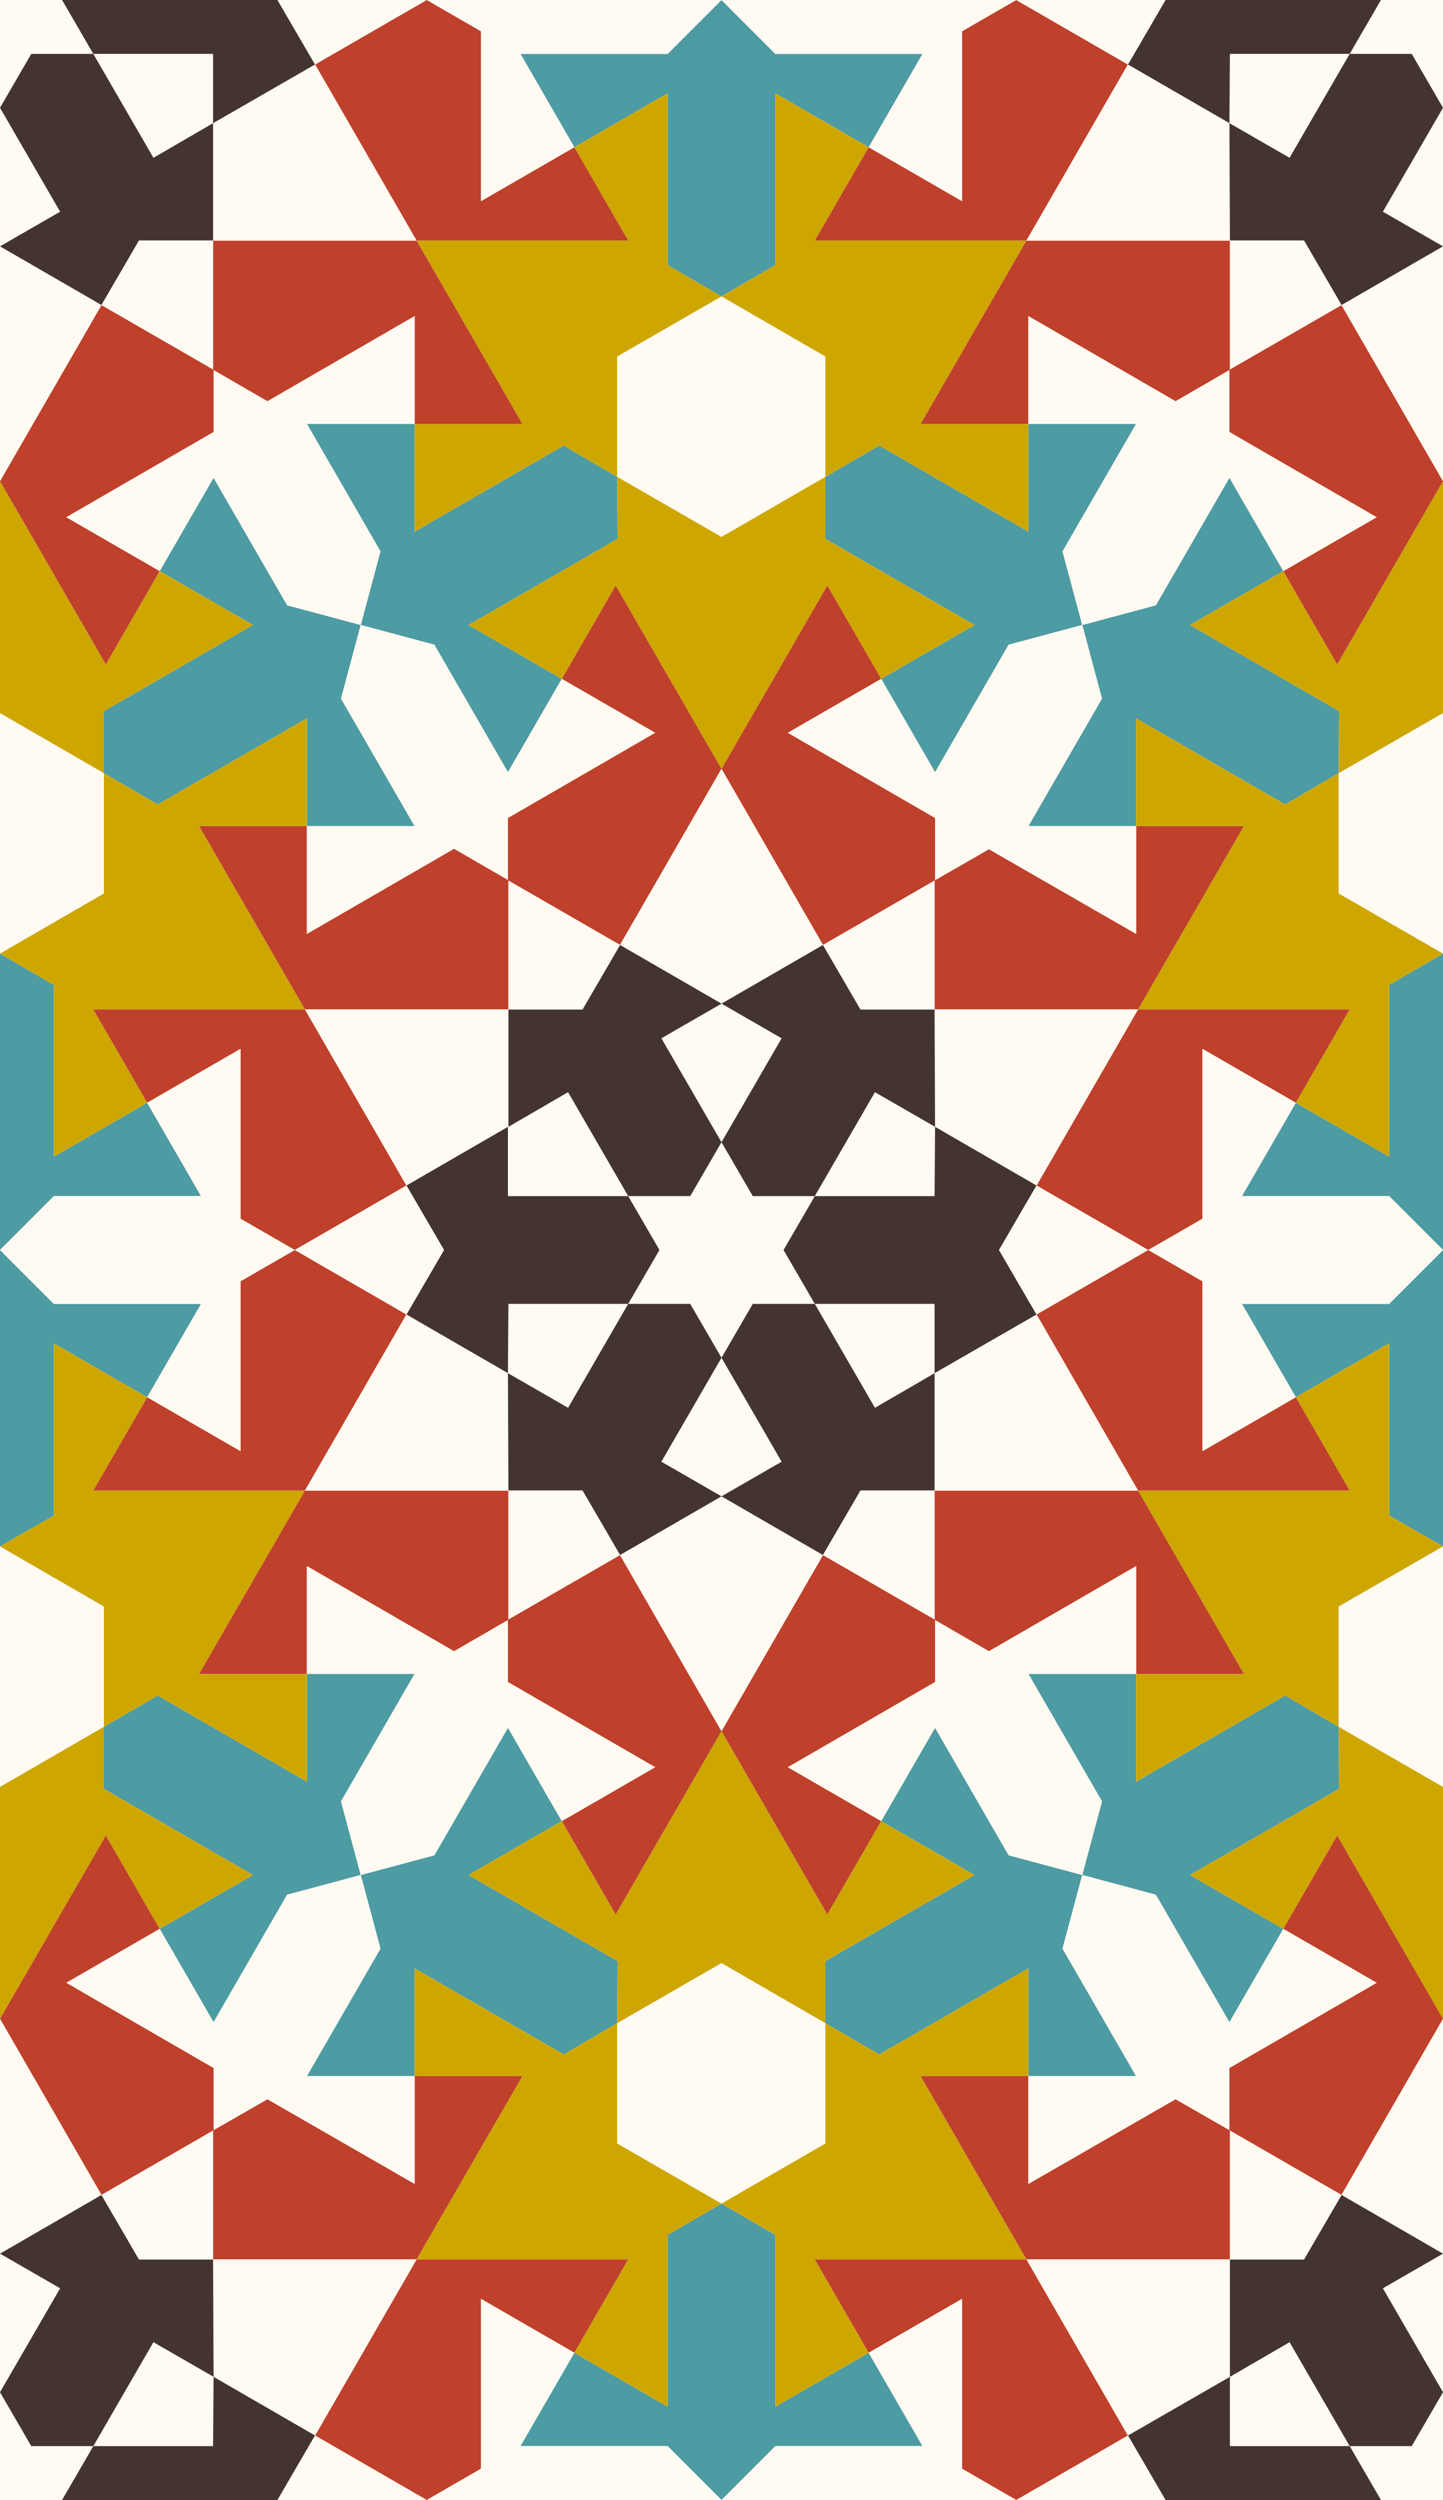 <svg xmlns="http://www.w3.org/2000/svg" width="300" height="519.6">
  <style>
    :root {
      --black: #443430;
      --red: #BF402B;
      --gold: #CEA600;
      --turquois: #4D9BA3;
      --emerald: #216554;
      --blue: #262F66;
      --white: #FFFAF2;
    }
    .shape-1{fill:#FFFAF2}
    .shape-8{fill:#443430}
    .shape-6{fill:#FFFAF2}
    .shape-7{fill:#FFFAF2}
    .shape-10{fill:#FFFAF2}

    .shape-9{fill:#FFFAF2}
    .shape-5{fill:#BF402B}
    .shape-4{fill:#CEA600}

    .shape-2{fill:#FFFAF2}
    .shape-3{fill:#4D9BA3}
    <!-- .line{stroke:#fff;stroke-width:4px} -->
    .guides{ stroke: #4FFF4F; display: none; fill: none}

  </style>
  <g id="pattern" class="line">
    <path class="shape-1" d="M-21.7 -11.2H321.6V530.8H-21.7z"/>
    <path class="shape-2" d="M150 458L128.3 445.5 128.3 420.5 150 408 171.6 420.5 171.6 445.5zM171.6 99.1L150 111.6 128.3 99.1 128.3 74.1 150 61.6 171.6 74.1zM300 198.2L278.3 185.7 278.3 160.7 300 148.2 321.6 160.7 321.6 185.7zM321.6 358.9L300 371.4 278.3 358.9 278.3 333.9 300 321.4 321.6 333.9zM0 198.2L-21.7 185.7-21.7 160.7 0 148.2 21.6 160.7 21.6 185.7zM21.6 358.9L0 371.4-21.7 358.9-21.7 333.9 0 321.4 21.6 333.9z"/>
    <path class="shape-3" d="M150 458L138.8 464.5 138.8 500.2 119.4 489 108.2 508.4 138.8 508.4 150 519.6 161.2 508.4 191.8 508.4 180.6 489 161.2 500.2 161.2 464.5zM171.6 420.5L182.8 427 213.8 409.1 213.8 431.5 236.2 431.5 220.9 405 225 389.7 209.7 385.6 194.4 359.1 183.2 378.5 202.6 389.7 171.6 407.6zM128.3 420.5L128.4 407.6 97.4 389.7 116.8 378.5 105.6 359.1 90.3 385.6 75 389.7 79.1 405 63.8 431.5 86.2 431.5 86.2 409.1 117.2 427zM171.6 99.1L171.6 112 202.6 129.9 183.2 141.1 194.4 160.5 209.7 134 225 129.9 220.9 114.6 236.2 88.1 213.8 88.1 213.8 110.5 182.8 92.6zM150 61.6L161.2 55.1 161.2 19.4 180.6 30.6 191.8 11.2 161.2 11.2 150 0 138.8 11.2 108.2 11.2 119.4 30.6 138.8 19.4 138.8 55.1zM128.3 99.1L117.2 92.6 86.2 110.5 86.2 88.1 63.8 88.1 79.1 114.6 75 129.9 90.3 134 105.6 160.5 116.8 141.1 97.4 129.9 128.4 112zM300 198.2L288.8 204.7 288.8 240.4 269.4 229.2 258.2 248.6 288.8 248.6 300 259.8 311.2 248.6 341.8 248.6 330.6 229.2 311.2 240.4 311.2 204.7zM278.3 160.7L278.4 147.8 247.4 129.9 266.8 118.7 255.6 99.3 240.3 125.8 225 129.9 229.1 145.2 213.8 171.7 236.2 171.7 236.2 149.3 267.2 167.2zM300 321.4L311.2 315 311.2 279.2 330.6 290.4 341.8 271 311.2 271 300 259.8 288.8 271 258.2 271 269.4 290.4 288.8 279.2 288.8 315zM278.3 358.9L267.2 352.4 236.2 370.3 236.2 347.9 213.8 347.9 229.1 374.4 225 389.7 240.3 393.8 255.6 420.3 266.8 400.9 247.4 389.7 278.4 371.8zM0 198.2L-11.2 204.7-11.2 240.4-30.6 229.2-41.8 248.6-11.2 248.6 0 259.8 11.2 248.6 41.8 248.6 30.6 229.2 11.2 240.4 11.2 204.7zM21.6 160.7L32.8 167.2 63.8 149.3 63.8 171.7 86.2 171.7 70.9 145.2 75 129.9 59.7 125.8 44.4 99.3 33.2 118.7 52.6 129.9 21.6 147.8zM21.6 358.9L21.6 371.8 52.6 389.7 33.2 400.9 44.4 420.3 59.7 393.8 75 389.7 70.9 374.4 86.2 347.9 63.8 347.9 63.8 370.3 32.8 352.4zM0 321.4L11.2 315 11.2 279.2 30.6 290.4 41.8 271 11.2 271 0 259.8-11.2 271-41.8 271-30.6 290.4-11.2 279.2-11.2 315z"/>
    <g>
      <path class="shape-4" d="M128.3 445.5L128.3 420.5 117.2 427 86.2 409.1 86.2 431.5 108.6 431.5 86.6 469.6 86.6 469.6 86.6 469.6 86.6 469.6 86.6 469.6 130.6 469.6 119.4 489 138.8 500.2 138.8 464.5 150 458zM171.6 445.5L150 458 161.2 464.5 161.2 500.2 180.6 489 169.4 469.6 213.4 469.6 213.4 469.6 213.4 469.6 213.4 469.6 213.4 469.6 191.4 431.5 213.8 431.5 213.8 409.1 182.8 427 171.6 420.5zM150 408L171.6 420.5 171.6 407.6 202.6 389.7 183.2 378.5 172 397.9 150 359.8 150 359.8 150 359.8 150 359.8 150 359.8 128 397.9 116.8 378.5 97.4 389.7 128.4 407.6 128.3 420.5zM150 111.6L128.3 99.1 128.4 112 97.4 129.9 116.8 141.1 128 121.7 150 159.8 150 159.8 150 159.8 150 159.8 150 159.8 172 121.7 183.2 141.1 202.6 129.9 171.6 112 171.6 99.1zM171.6 74.1L171.6 99.1 182.8 92.6 213.8 110.5 213.8 88.1 191.4 88.1 213.4 50 213.4 50 213.4 50 213.4 50 213.4 50 169.4 50 180.6 30.6 161.2 19.4 161.2 55.1 150 61.6zM128.3 74.1L150 61.6 138.8 55.1 138.8 19.4 119.4 30.6 130.6 50 86.6 50 86.6 50 86.6 50 86.6 50 86.6 50 108.6 88.1 86.2 88.1 86.2 110.5 117.2 92.6 128.3 99.1zM278.3 185.7L278.3 160.7 267.2 167.2 236.2 149.3 236.2 171.7 258.6 171.7 236.6 209.8 236.6 209.8 236.6 209.8 236.6 209.8 236.6 209.8 280.6 209.8 269.4 229.2 288.8 240.4 288.8 204.7 300 198.2zM300 148.2L321.6 160.7 321.6 147.8 352.6 129.9 333.2 118.7 322 138.1 300 100 300 100 300 100 300 100 300 100 278 138.1 266.8 118.7 247.4 129.9 278.4 147.8 278.3 160.7zM300 371.4L278.3 358.9 278.4 371.8 247.4 389.7 266.8 400.9 278 381.5 300 419.6 300 419.6 300 419.6 300 419.6 300 419.6 322 381.5 333.2 400.9 352.6 389.7 321.6 371.8 321.6 358.9zM278.3 333.9L300 321.4 288.8 315 288.8 279.2 269.4 290.4 280.6 309.8 236.6 309.8 236.6 309.8 236.6 309.8 236.6 309.8 236.6 309.8 258.6 347.9 236.2 347.9 236.2 370.3 267.2 352.4 278.3 358.9zM21.6 185.7L0 198.2 11.2 204.7 11.2 240.4 30.6 229.2 19.4 209.8 63.4 209.8 63.4 209.8 63.4 209.8 63.4 209.8 63.4 209.8 41.4 171.7 63.8 171.7 63.8 149.3 32.8 167.2 21.6 160.7zM0 148.2L21.6 160.7 21.6 147.8 52.6 129.9 33.2 118.7 22 138.1 0 100 0 100 0 100 0 100 0 100-22 138.1-33.2 118.7-52.6 129.9-21.6 147.8-21.6 160.7zM0 371.4L-21.7 358.9-21.6 371.8-52.6 389.7-33.2 400.9-22 381.5 0 419.6 0 419.6 0 419.6 0 419.6 0 419.6 22 381.5 33.2 400.9 52.6 389.7 21.6 371.8 21.6 358.9zM21.6 333.9L21.6 358.9 32.8 352.4 63.8 370.3 63.8 347.9 41.4 347.9 63.4 309.8 63.4 309.8 63.4 309.8 63.4 309.8 63.4 309.8 19.4 309.8 30.6 290.4 11.2 279.2 11.2 315 0 321.4z"/>
    </g>
    <g>
      <path class="shape-5" d="M130.6 469.6L86.6 469.6 65.5 506.2 88.7 519.6 100 513.1 100 477.8 119.4 489zM108.6 431.5L86.6 469.6 44.3 469.6 44.3 442.8 55.6 436.3 86.2 453.9 86.2 431.5zM191.4 431.5L213.4 469.6 255.7 469.6 255.7 442.8 244.4 436.3 213.8 453.9 213.8 431.5zM169.4 469.6L213.4 469.6 234.5 506.2 211.3 519.6 200 513.1 200 477.8 180.6 489zM128 397.9L150 359.8 128.9 323.2 105.6 336.6 105.6 349.6 136.2 367.3 116.8 378.5zM172 397.9L150 359.8 171.1 323.2 194.4 336.6 194.4 349.6 163.8 367.3 183.2 378.5zM172 121.7L150 159.8 171.1 196.4 194.4 183 194.4 170 163.8 152.3 183.2 141.1zM128 121.7L150 159.8 128.9 196.4 105.6 183 105.6 170 136.2 152.3 116.8 141.1zM169.4 50L213.4 50 234.5 13.4 211.3 0 200 6.5 200 41.8 180.6 30.6zM191.4 88.1L213.4 50 255.7 50 255.7 76.9 244.4 83.4 213.8 65.7 213.8 88.1zM108.6 88.1L86.6 50 44.3 50 44.3 76.9 55.6 83.4 86.2 65.7 86.2 88.1zM130.6 50L86.6 50 65.5 13.4 88.7 0 100 6.5 100 41.8 119.4 30.6zM280.6 209.8L236.6 209.8 215.5 246.4 238.7 259.8 250 253.3 250 218 269.4 229.2z"/>
      <path class="shape-5" d="M258.6 171.7L236.6 209.8 194.3 209.8 194.3 183 205.6 176.5 236.2 194.1 236.2 171.7zM278 138.1L300 100 278.9 63.4 255.6 76.8 255.6 89.8 286.2 107.5 266.8 118.7zM278 381.5L300 419.6 278.9 456.2 255.6 442.8 255.6 429.8 286.2 412.1 266.8 400.9zM258.6 347.9L236.6 309.8 194.3 309.8 194.3 336.7 205.6 343.2 236.2 325.5 236.2 347.9zM280.6 309.8L236.6 309.8 215.5 273.2 238.7 259.8 250 266.3 250 301.6 269.4 290.4zM41.4 171.7L63.4 209.8 105.7 209.8 105.7 182.9 94.4 176.4 63.8 194.1 63.8 171.7zM19.4 209.8L63.4 209.8 84.5 246.4 61.3 259.8 50 253.3 50 218 30.6 229.2zM22 138.1L0 100 21.1 63.4 44.4 76.8 44.4 89.8 13.8 107.5 33.2 118.7zM22 381.5L0 419.6 21.1 456.2 44.4 442.8 44.4 429.8 13.8 412.1 33.2 400.9zM19.4 309.8L63.4 309.8 84.5 273.2 61.3 259.8 50 266.3 50 301.6 30.6 290.4zM41.4 347.9L63.4 309.8 105.7 309.8 105.7 336.7 94.4 343.2 63.8 325.5 63.8 347.9z"/>
    </g>
    <g>
      <path class="shape-6" d="M31.9 486.8L44.4 494 44.3 508.4 19.4 508.4zM255.7 508.4L255.7 494 268.1 486.8 280.6 508.4zM162.5 303.8L150 311 137.5 303.8 150 282.2zM137.5 215.8L150 208.6 162.5 215.8 150 237.4zM268.1 32.8L255.6 25.6 255.7 11.2 280.6 11.2zM44.3 11.2L44.3 25.6 31.9 32.8 19.4 11.2zM181.9 227L194.4 234.2 194.3 248.6 169.4 248.6zM312.5 44L300 51.2 287.5 44 300 22.4zM287.5 475.6L300 468.4 312.5 475.6 300 497.2zM194.3 271L194.3 285.4 181.9 292.6 169.4 271zM105.7 248.6L105.7 234.2 118.1 227 130.6 248.6zM12.5 44L0 51.2-12.5 44 0 22.4zM-12.5 475.6L0 468.4 12.5 475.6 0 497.2zM118.1 292.6L105.6 285.4 105.7 271 130.6 271z"/>
    </g>
    <g>
      <path class="shape-7" d="M44.3 469.6L86.6 469.6 65.5 506.2 44.4 494zM234.5 506.2L213.4 469.6 255.7 469.6 255.7 494zM171.1 323.2L150 359.8 128.9 323.2 150 311zM128.9 196.4L150 159.8 171.1 196.4 150 208.6zM255.7 50L213.4 50 234.5 13.4 255.6 25.6zM65.5 13.4L86.6 50 44.3 50 44.3 25.6zM194.3 209.8L236.6 209.8 215.5 246.4 194.4 234.2zM321.1 63.4L300 100 278.9 63.4 300 51.2zM278.9 456.2L300 419.6 321.1 456.2 300 468.4zM215.5 273.2L236.6 309.8 194.3 309.8 194.3 285.4zM84.5 246.4L63.4 209.8 105.7 209.8 105.7 234.2zM21.1 63.4L0 100-21.1 63.4 0 51.2zM-21.1 456.2L0 419.6 21.1 456.2 0 468.4zM105.7 309.8L63.4 309.8 84.5 273.2 105.6 285.4z"/>
    </g>
    <g>
      <path class="shape-8" d="M215.5 246.4L194.4 234.2 194.3 248.6 169.4 248.6 162.9 259.8 169.4 271 194.3 271 194.3 285.4 215.5 273.2 207.7 259.8z"/>
      <path class="shape-8" d="M171.1 196.4L150 208.6 162.5 215.8 150 237.4 156.5 248.6 169.4 248.6 181.9 227 194.4 234.2 194.3 209.8 178.9 209.8zM21.1 456.2L0 468.4 12.5 475.6 0 497.2 6.5 508.4 19.4 508.4 31.9 486.8 44.4 494 44.3 469.6 28.9 469.6zM105.7 209.8L105.7 234.2 118.1 227 130.6 248.6 143.5 248.6 150 237.4 137.5 215.8 150 208.6 128.9 196.4 121.1 209.8zM255.7 469.6L255.7 494 268.1 486.8 280.6 508.4 293.5 508.4 300 497.2 287.5 475.6 300 468.4 278.9 456.2 271.1 469.6zM84.5 273.2L105.6 285.4 105.7 271 130.6 271 137.1 259.8 130.6 248.6 105.6 248.6 105.6 234.2 84.5 246.4 92.3 259.8z"/>
      <path class="shape-8" d="M128.9 323.2L150 311 137.5 303.8 150 282.2 143.5 271 130.6 271 118.1 292.6 105.6 285.4 105.7 309.8 121.1 309.8zM278.9 63.4L300 51.2 287.5 44 300 22.4 293.5 11.2 280.6 11.2 268.1 32.8 255.6 25.6 255.7 50 271.1 50zM194.3 309.8L194.3 285.4 181.9 292.6 169.4 271 156.5 271 150 282.2 162.5 303.8 150 311 171.1 323.2 178.9 309.8zM44.3 50L44.3 25.6 31.9 32.8 19.4 11.2 6.5 11.2 0 22.4 12.5 44 0 51.2 21.1 63.4 28.9 50z"/>
    </g>
    <g>
      <path class="shape-9" d="M300 259.8L288.8 248.6 258.2 248.6 269.4 229.2 250 218 250 253.3 238.8 259.8 250 266.3 250 301.6 269.4 290.4 258.2 271 288.8 271zM225 129.9L209.7 134 194.4 160.5 183.2 141.1 163.8 152.3 194.4 170 194.4 182.9 205.6 176.5 236.2 194.1 236.2 171.7 213.8 171.7 229.1 145.2zM75 389.7L59.7 393.8 44.4 420.3 33.2 400.9 13.8 412.1 44.4 429.8 44.4 442.7 55.6 436.3 86.2 453.9 86.2 431.5 63.8 431.5 79.1 405zM75 129.9L70.9 145.2 86.2 171.7 63.8 171.7 63.8 194.1 94.4 176.4 105.6 182.9 105.6 170 136.2 152.3 116.8 141.1 105.6 160.5 90.3 134zM225 389.7L220.9 405 236.2 431.5 213.8 431.5 213.8 453.9 244.4 436.3 255.6 442.7 255.6 429.8 286.2 412.1 266.8 400.9 255.6 420.3 240.3 393.8zM0 259.8L11.2 271 41.8 271 30.6 290.4 50 301.6 50 266.3 61.2 259.8 50 253.3 50 218 30.6 229.2 41.8 248.6 11.2 248.6zM75 389.7L90.3 385.6 105.6 359.1 116.8 378.5 136.2 367.3 105.6 349.6 105.6 336.7 94.4 343.2 63.8 325.5 63.8 347.9 86.2 347.9 70.9 374.4zM225 129.9L240.3 125.8 255.6 99.3 266.8 118.7 286.2 107.5 255.6 89.8 255.6 76.9 244.4 83.4 213.8 65.7 213.8 88.1 236.2 88.1 220.9 114.6zM225 389.7L229.1 374.4 213.8 347.9 236.2 347.9 236.2 325.5 205.6 343.2 194.4 336.7 194.4 349.6 163.8 367.3 183.2 378.5 194.4 359.1 209.7 385.6zM75 129.9L79.1 114.6 63.8 88.1 86.2 88.1 86.2 65.7 55.6 83.4 44.4 76.9 44.4 89.8 13.8 107.5 33.2 118.7 44.4 99.3 59.7 125.8z"/>
    </g>
    <g>
      <path class="shape-10" d="M211.3 0L234.5 13.4 242.3 0M238.7 259.8L238.7 259.8 238.7 259.8 215.5 246.4 207.7 259.8 215.5 273.2 238.7 259.8 238.7 259.8z"/>
      <path class="shape-8" d="M65.5 -13.4L44.4 -25.6 44.3 -11.2 19.4 -11.2 12.9 0 19.4 11.2 44.3 11.2 44.3 25.6 65.5 13.4 57.7 0z"/>
      <path class="shape-9" d="M150 0L138.8 -11.2 108.2 -11.2 119.4 -30.6 100 -41.8 100 -6.5 88.8 0 100 6.5 100 41.8 119.4 30.6 108.2 11.2 138.8 11.2z"/>
      <path class="shape-10" d="M88.7 0L88.7 0 88.7 0 65.5-13.4 57.7 0 65.5 13.4 88.7 0 88.7 0zM194.3 183L194.3 183 194.3 183 171.1 196.4 178.9 209.8 194.3 209.8 194.3 183 194.3 183zM44.3 442.8L44.3 442.8 44.3 442.8 21.1 456.2 28.9 469.6 44.3 469.6 44.3 442.8 44.3 442.8zM105.7 183L105.6 183 105.7 183 105.7 209.8 121.1 209.8 128.9 196.4 105.7 183 105.7 183zM255.7 442.8L255.7 442.8 255.7 442.8 255.7 469.6 271.1 469.6 278.9 456.2 255.7 442.8 255.7 442.8zM61.3 259.8L61.3 259.8 61.3 259.8 84.5 273.2 92.3 259.8 84.5 246.4 61.3 259.8 61.3 259.8z"/>
      <path class="shape-8" d="M234.5 13.4L255.6 25.6 255.7 11.2 280.6 11.2 287.1 0 280.6 -11.2 255.6 -11.2 255.6 -25.6 234.5 -13.4 242.3 0z"/>
      <path class="shape-9" d="M150 0L161.2 11.2 191.8 11.2 180.6 30.6 200 41.8 200 6.5 211.2 0 200 -6.5 200 -41.8 180.6 -30.6 191.8 -11.2 161.2 -11.2z"/>
      <path class="shape-10" d="M211.3 0L211.3 0 211.3 0 234.5 13.4 242.3 0 234.5 -13.4 211.3 0 211.3 0z"/>
      <path class="shape-8" d="M65.5 506.2L44.4 494 44.3 508.4 19.4 508.4 12.9 519.6 19.4 530.8 44.3 530.8 44.3 545.2 65.5 533 57.7 519.6z"/>
      <path class="shape-9" d="M150 519.6L138.8 508.4 108.2 508.4 119.4 489 100 477.8 100 513.1 88.8 519.6 100 526.1 100 561.4 119.4 550.2 108.2 530.8 138.8 530.8z"/>
      <path class="shape-10" d="M88.7 519.6L88.7 519.6 88.7 519.6 65.5 506.2 57.7 519.6 65.5 533 88.7 519.6 88.7 519.6z"/>
      <path class="shape-8" d="M234.5 533L255.6 545.2 255.7 530.8 280.6 530.8 287.1 519.6 280.6 508.4 255.7 508.4 255.7 494 234.5 506.2 242.3 519.6z"/>
      <path class="shape-9" d="M150 519.6L161.2 530.8 191.8 530.8 180.6 550.2 200 561.4 200 526.1 211.2 519.6 200 513.1 200 477.8 180.6 489 191.8 508.4 161.2 508.4z"/>
      <path class="shape-10" d="M211.3 519.6L211.3 519.6 211.3 519.6 234.5 533 242.3 519.6 234.5 506.2 211.3 519.6 211.3 519.6zM105.7 336.6L105.7 336.6 105.7 336.6 128.9 323.2 121.1 309.8 105.7 309.8 105.7 336.6 105.7 336.6zM255.7 76.8L255.7 76.8 255.7 76.8 278.9 63.4 271.1 50 255.7 50 255.7 76.8 255.7 76.8zM194.3 336.6L194.3 336.6 194.3 336.6 194.3 309.8 178.9 309.8 171.1 323.2 194.3 336.6 194.3 336.6zM44.3 76.8L44.3 76.8 44.3 76.8 44.3 50 28.9 50 21.1 63.4 44.3 76.8 44.3 76.8z"/>
    </g>
  </g>
  <g class="guides">
    <path d="M0 519.6L75 389.7 150 259.8 225 389.7 300 519.6 150 519.6zM300 519.6L75 389.7M150 259.8L150 519.6M0 519.6L225 389.7"/>
    <circle cx="150" cy="433" r="25"/>
    <path d="M150 458L128.4 445.5 128.4 420.5 150 408 171.6 420.5 171.6 445.5z"/>
    <g>
      <circle cy="519.6" r="100"/>
      <circle cx="150" cy="519.6" r="43.3"/>
      <path d="M150 562.9L119.4 550.2 106.7 519.6 119.4 489 150 476.3 180.6 489 193.3 519.6 180.6 550.2zM161.2 464.5L150 458M150 458L138.8 464.5M130.6 469.6L101.7 519.6M169.4 469.6L198.3 519.6M6.5 508.4L293.5 508.4M150 519.6L138.8 508.4M150 519.6L161.2 508.4M138.8 519.6L138.8 464.5M161.2 519.6L161.2 464.5M86.6 469.6L213.4 469.6"/>
      <circle cx="119.4" cy="489" r="22.4"/>
      <circle cx="180.6" cy="489" r="22.4"/>
      <path d="M88.7 519.6L108.2 508.4M88.7 519.6L22.2 481.2"/>
    </g>
    <g>
      <circle cx="300" cy="519.6" r="100"/>
      <circle cx="225" cy="389.7" r="43.3"/>
      <path d="M262.5 368.1L266.8 400.9 246.6 427.2 213.8 431.5 187.5 411.4 183.2 378.5 203.3 352.2 236.2 347.9zM171.6 407.6L171.6 420.5M171.7 420.5L182.8 427M191.4 431.5L249.1 431.5M172 397.9L200.8 347.9M287.1 519.6L143.5 271M225 389.7L220.9 405M225 389.7L209.7 385.6M230.6 399.4L182.8 427M219.4 380L171.6 407.6M213.4 469.6L150 359.8"/>
      <circle cx="213.8" cy="431.5" r="22.4"/>
      <circle cx="183.2" cy="378.5" r="22.4"/>
      <path d="M255.7 442.8L236.2 431.5M255.7 442.8L255.7 519.6"/>
    </g>
    <g>
      <circle cx="150" cy="259.8" r="100"/>
      <circle cx="75" cy="389.7" r="43.3"/>
      <path d="M37.5 368.1L63.8 347.9 96.6 352.2 116.8 378.5 112.5 411.4 86.2 431.5 53.3 427.2 33.2 400.9zM117.2 427L128.4 420.5M128.4 420.5L128.4 407.6M128 397.9L99.1 347.9M108.6 431.5L50.8 431.5M156.4 271L12.9 519.6M75 389.7L90.3 385.6M75 389.7L79.1 405M80.6 380L128.4 407.6M69.4 399.4L117.2 427M150 359.8L86.6 469.6"/>
      <circle cx="116.8" cy="378.5" r="22.4"/>
      <circle cx="86.2" cy="431.5" r="22.4"/>
      <path d="M105.6 336.6L105.6 359.1M105.7 336.6L172.2 298.2"/>
    </g>
    <g>
      <path d="M450 259.8L225 389.7M150 259.8L375 389.7M300 519.6L300 259.8"/>
      <circle cx="300" cy="346.4" r="25"/>
      <path d="M321.6 358.9L300 371.4 278.4 358.9 278.4 333.9 300 321.4 321.6 333.9z"/>
      <g>
        <path d="M332.8 352.4L321.6 358.9M321.6 358.9L321.6 371.8M322 381.6L350.8 431.5M341.4 347.9L399.1 347.9M293.5 508.4L437.1 259.8M375 389.7L359.7 393.8M375 389.7L370.9 374.4M369.4 399.4L321.6 371.8M380.6 380L332.8 352.4M300 419.6L363.4 309.8"/>
        <circle cx="333.2" cy="400.9" r="22.4"/>
        <circle cx="363.8" cy="347.9" r="22.4"/>
        <path d="M344.4 442.8L344.4 420.3M344.3 442.8L277.8 481.2"/>
      </g>
      <g>
        <circle cx="300" cy="259.8" r="43.3"/>
        <path d="M300 216.5L330.6 229.2 343.3 259.8 330.6 290.4 300 303.1 269.4 290.4 256.7 259.8 269.4 229.2zM288.8 315L300 321.4M300 321.4L311.2 315M319.4 309.8L348.3 259.8M280.6 309.8L251.7 259.8M443.5 271L156.5 271M300 259.8L311.2 271M300 259.8L288.8 271M311.2 259.8L311.2 315M288.8 259.8L288.8 315M363.4 309.8L236.6 309.8"/>
        <circle cx="330.6" cy="290.4" r="22.4"/>
        <circle cx="269.4" cy="290.4" r="22.4"/>
        <path d="M361.3 259.8L341.8 271M361.3 259.8L427.8 298.2"/>
      </g>
      <g>
        <path d="M278.4 371.8L278.4 358.9M278.3 358.9L267.2 352.4M258.6 347.9L200.8 347.9M278 381.5L249.1 431.5M162.9 259.8L306.5 508.4M225 389.7L229.1 374.4M225 389.7L240.3 393.8M219.4 380L267.2 352.4M230.6 399.4L278.4 371.8M236.6 309.8L300 419.6"/>
        <circle cx="236.2" cy="347.9" r="22.4"/>
        <circle cx="266.8" cy="400.9" r="22.4"/>
        <path d="M194.3 336.7L213.8 347.9M194.3 336.6L194.3 259.8"/>
      </g>
    </g>
    <g>
      <path d="M450 259.8L300 259.8 150 259.8 225 129.9 300 0 375 129.9zM300 0L300 259.8M150 259.8L375 129.9M450 259.8L225 129.9"/>
      <circle cx="300" cy="173.2" r="25"/>
      <path d="M321.6 160.7L321.6 185.7 300 198.2 278.4 185.7 278.4 160.7 300 148.2z"/>
      <g>
        <path d="M321.6 147.8L321.6 160.7M321.7 160.8L332.8 167.2M341.4 171.8L399.1 171.8M322 138.1L350.8 88.1M437.1 259.8L293.5 11.2M375 129.9L370.9 145.2M375 129.9L359.7 125.8M380.6 139.6L332.8 167.2M369.4 120.2L321.6 147.8M363.4 209.8L300 100.1"/>
        <circle cx="363.8" cy="171.8" r="22.4"/>
        <circle cx="333.2" cy="118.7" r="22.4"/>
        <path d="M405.7 183L386.2 171.8M405.6 183L405.6 259.8"/>
      </g>
      <g>
        <circle cx="300" r="100"/>
        <circle cx="225" cy="129.9" r="43.3"/>
        <path d="M187.5 108.3L213.8 88.1 246.6 92.4 266.8 118.7 262.5 151.6 236.2 171.8 203.3 167.4 183.2 141.1zM267.2 167.2L278.4 160.7M278.4 160.7L278.4 147.8M278 138.1L249.1 88.1M258.6 171.8L200.8 171.8M306.4 11.3L162.9 259.8M225 129.9L240.3 125.8M225 129.9L229.1 145.2M230.6 120.2L278.4 147.8M219.4 139.6L267.2 167.2M300 100.1L236.6 209.8"/>
        <path d="M286.211,107.539c6.183,10.708,2.514,24.4-8.194,30.584c-10.71,6.182-24.401,2.513-30.583-8.196 c-6.183-10.706-2.514-24.398,8.195-30.582C266.336,93.161,280.03,96.832,286.211,107.539z"/>
        <circle cx="236.2" cy="171.8" r="22.4"/>
        <path d="M255.6 76.9L255.6 99.3M255.6 76.8L322.2 38.4"/>
      </g>
      <g>
        <path d="M311.2 204.7L300 198.2M300 198.2L288.8 204.7M280.6 209.9L251.7 259.8M319.4 209.8L348.3 259.8M156.5 248.6L443.5 248.6M300 259.8L288.8 248.6M300 259.8L311.2 248.7M288.8 259.8L288.8 204.7M311.2 259.8L311.2 204.7M236.6 209.8L363.4 209.8"/>
        <circle cx="269.4" cy="229.2" r="22.4"/>
        <circle cx="330.6" cy="229.2" r="22.4"/>
        <path d="M238.7 259.9L258.2 248.7M238.7 259.8L172.2 221.4"/>
      </g>
    </g>
    <g>
      <path d="M0 0L225 129.9M150 259.8L150 0M300 0L75 129.9"/>
      <circle cx="150" cy="86.6" r="25"/>
      <path d="M150 61.6L171.7 74.1 171.7 99.1 150 111.6 128.4 99.1 128.4 74.1z"/>
      <g>
        <circle cx="150" r="43.3"/>
        <path d="M150-43.3L180.6-30.6 193.3 0 180.6 30.6 150 43.3 119.4 30.6 106.7 0 119.4-30.6zM138.8 55.1L150 61.6M150 61.6L161.2 55.1M169.5 50L198.3 0M130.6 50L101.7 0M293.5 11.2L6.5 11.2M150 0L161.2 11.2M150 0L138.8 11.2M161.2 0L161.2 55.1M138.8 0L138.8 55.1M213.4 50L86.6 50"/>
        <circle cx="180.6" cy="30.6" r="22.4"/>
        <circle cx="119.4" cy="30.6" r="22.4"/>
        <path d="M211.3 0L191.9 11.2M211.3 0L277.8 38.4"/>
      </g>
      <g>
        <circle r="100"/>
        <circle cx="75" cy="129.9" r="43.3"/>
        <path d="M37.5 151.6L33.2 118.7 53.4 92.4 86.2 88.1 112.5 108.3 116.8 141.1 96.7 167.4 63.8 171.7zM128.4 112L128.4 99.1M128.4 99.1L117.2 92.6M108.6 88.1L50.9 88.1M128 121.7L99.2 171.7M13 0L156.5 248.6M75 129.9L79.1 114.6M75 129.9L90.3 134M69.4 120.2L117.2 92.6M80.6 139.6L128.4 112M86.6 50L150 159.8"/>
        <circle cx="86.2" cy="88.1" r="22.4"/>
        <circle cx="116.8" cy="141.1" r="22.4"/>
        <path d="M44.4 76.9L63.8 88.1M44.4 76.8L44.4 0"/>
      </g>
      <g>
        <path d="M182.9 92.6L171.7 99.1M171.7 99.1L171.7 112M172 121.7L200.9 171.7M191.4 88.1L249.2 88.1M143.6 248.6L287.1 0M225 129.9L209.7 134M225 129.9L220.9 114.6M219.4 139.6L171.7 112M230.6 120.2L182.9 92.6M150 159.8L213.4 50"/>
        <circle cx="183.2" cy="141.1" r="22.4"/>
        <circle cx="213.8" cy="88.1" r="22.4"/>
        <path d="M194.4 183L194.4 160.5M194.4 183L127.8 221.4"/>
      </g>
    </g>
    <g>
      <path d="M0 0L75 129.9 150 259.8 0 259.8-150 259.8-75 129.9zM-150 259.8L75 129.9M150 259.8L-75 129.9M0 0L0 259.8"/>
      <circle cy="173.2" r="25"/>
      <path d="M-21.6 160.7L0 148.2 21.7 160.7 21.7 185.7 0 198.2 -21.6 185.7z"/>
      <g>
        <path d="M-32.8 167.2L-21.6 160.7M-21.6 160.7L-21.6 147.8M-22 138.1L-50.8 88.1M-41.4 171.7L-99.1 171.7M6.5 11.2L-137.1 259.8M-75 129.9L-59.7 125.8M-75 129.9L-70.9 145.2M-69.4 120.2L-21.6 147.8M-80.6 139.6L-32.8 167.2M0 100L-63.4 209.8"/>
        <circle cx="-33.2" cy="118.7" r="22.4"/>
        <circle cx="-63.8" cy="171.7" r="22.4"/>
        <path d="M-44.4 76.8L-44.4 99.3M-44.3 76.8L22.2 38.4"/>
      </g>
      <g>
        <circle cy="259.8" r="43.3"/>
        <path d="M0 303.1L-30.6 290.4-43.3 259.8-30.6 229.2 0 216.5 30.6 229.2 43.3 259.8 30.6 290.4zM11.2 204.7L0 198.2M0 198.2L-11.2 204.7M-19.4 209.8L-48.3 259.8M19.4 209.8L48.3 259.8M-143.5 248.6L143.6 248.6M0 259.8L-11.2 248.6M0 259.8L11.2 248.6M-11.2 259.8L-11.2 204.7M11.2 259.8L11.2 204.7M-63.4 209.8L63.4 209.8"/>
        <circle cx="-30.6" cy="229.2" r="22.4"/>
        <circle cx="30.6" cy="229.2" r="22.4"/>
        <path d="M-61.2 259.8L-41.8 248.6M-61.3 259.8L-127.8 221.4"/>
      </g>
      <g>
        <path d="M21.7 147.8L21.7 160.7M21.7 160.7L32.9 167.2M41.5 171.7L99.2 171.7M22 138.1L50.9 88.1M137.1 259.8L-6.4 11.2M75 129.9L70.9 145.2M75 129.9L59.7 125.8M80.6 139.6L32.9 167.2M69.4 120.2L21.7 147.8M63.4 209.8L0 100"/>
        <circle cx="63.8" cy="171.7" r="22.4"/>
        <circle cx="33.2" cy="118.7" r="22.4"/>
        <path d="M105.7 182.9L86.2 171.7M105.7 183L105.7 259.8"/>
      </g>
    </g>
    <g>
      <path d="M0 519.6L0 259.8M150 259.8L-75 389.7M-150 259.8L75 389.7"/>
      <circle cy="346.4" r="25"/>
      <path d="M-21.6 358.9L-21.6 333.9 0 321.4 21.7 333.9 21.7 358.9 0 371.4z"/>
      <g>
        <path d="M-21.6 371.8L-21.6 358.9M-21.6 358.9L-32.8 352.4M-41.4 347.9L-99.1 347.9M-22 381.5L-50.8 431.5M-137 259.8L6.5 508.4M-75 389.7L-70.9 374.4M-75 389.7L-59.7 393.8M-80.6 380L-32.8 352.4M-69.4 399.4L-21.6 371.8M-63.4 309.8L0 419.6M-63.774 325.496c12.365 0 22.389 10.023 22.389 22.388 0 12.366-10.023 22.388-22.39 22.389-12.364 0-22.386-10.025-22.386-22.39C-86.164 335.52-76.138 325.495-63.774 325.496zM-33.154 378.53c12.364.001 22.388 10.024 22.388 22.39 0 12.364-10.024 22.386-22.39 22.388-12.364-.001-22.387-10.022-22.386-22.39C-55.544 388.554-45.518 378.531-33.154 378.53zM-105.6 336.7L-86.2 347.9M-105.6 336.6L-105.6 259.8"/>
      </g>
      <g>
        <path d="M50.017,433.012c47.83,27.615,64.217,88.775,36.604,136.603c-27.615,47.826-88.773,64.217-136.604,36.602 c-47.828-27.613-64.217-88.775-36.602-136.602C-58.971,421.786,2.187,405.397,50.017,433.012z"/>
        <circle cx="75" cy="389.7" r="43.3"/>
        <path d="M112.5 411.4L86.2 431.5 53.4 427.2 33.2 400.9 37.5 368.1 63.8 347.9 96.7 352.2 116.8 378.5zM32.9 352.4L21.7 358.9M21.7 358.9L21.7 371.8M22 381.6L50.9 431.5M41.4 347.9L99.2 347.9M-6.4 508.4L137.1 259.8M75 389.7L59.7 393.8M75 389.7L70.9 374.4M69.4 399.4L21.7 371.8M80.6 380L32.9 352.4M0 419.6L63.4 309.8"/>
        <path d="M13.802,412.112c-6.184-10.707-2.514-24.399,8.193-30.584c10.711-6.181,24.402-2.511,30.584,8.196 c6.182,10.707,2.514,24.398-8.195,30.583C33.677,426.491,19.983,422.819,13.802,412.112z"/>
        <circle cx="63.8" cy="347.9" r="22.4"/>
        <path d="M44.4 442.8L44.4 420.3M44.4 442.8L-22.2 481.2"/>
      </g>
      <g>
        <path d="M-11.2 315L0 321.4M0 321.4L11.2 315M19.5 309.8L48.3 259.8M-19.4 309.8L-48.3 259.8M143.5 271L-143.5 271M0 259.8L11.2 271M0 259.8L-11.2 271M11.2 259.8L11.2 315M-11.2 259.8L-11.2 315M63.4 309.8L-63.4 309.8"/>
        <circle cx="30.6" cy="290.4" r="22.4"/>
        <circle cx="-30.6" cy="290.4" r="22.4"/>
        <path d="M61.3 259.8L41.9 271M61.3 259.8L127.8 298.2"/>
      </g>
    </g>
  </g>
</svg>
